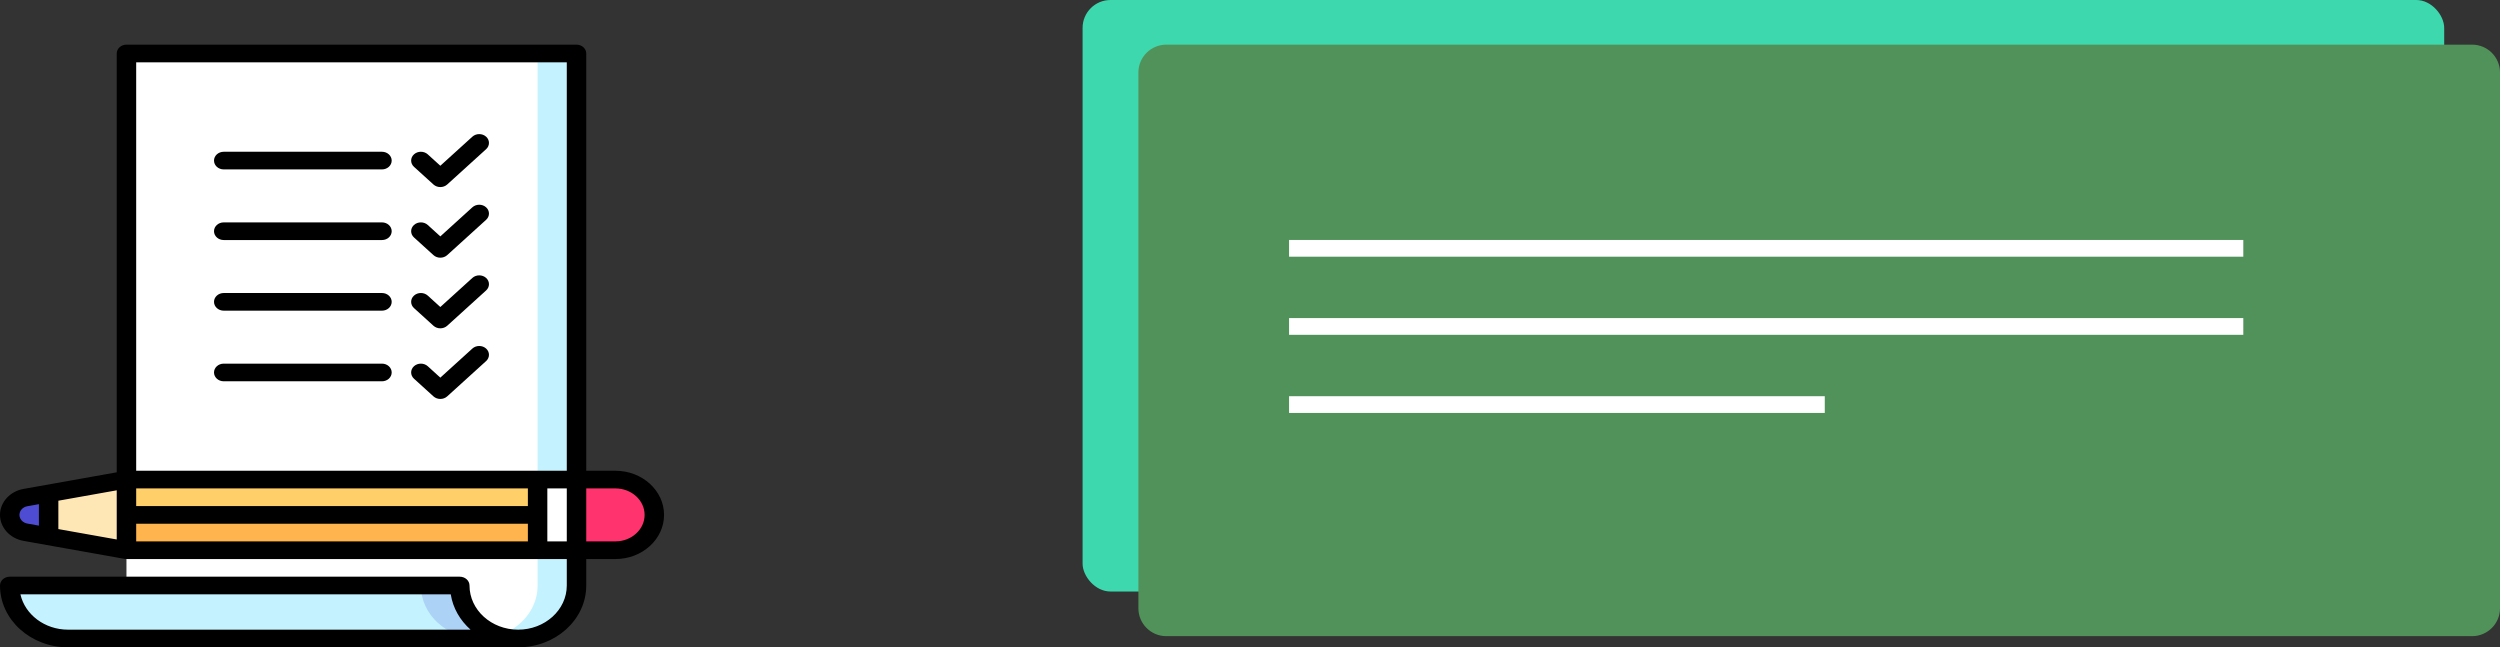 <svg width="448" height="116" viewBox="0 0 448 116" fill="none" xmlns="http://www.w3.org/2000/svg">
<rect x="0" y="0" width="448" height="116" fill="#333333" stroke="none"/>
<rect x="194" width="244" height="106" rx="5" fill="#3DD8AD"/>
<path d="M204 13C204 10.239 206.239 8 209 8H443C445.761 8 448 10.239 448 13V109C448 111.761 445.761 114 443 114H209C206.239 114 204 111.761 204 109V13Z" fill="#51925A"/>
<line x1="231" y1="44.5" x2="402" y2="44.5" stroke="white" stroke-width="3"/>
<line x1="231" y1="58.5" x2="402" y2="58.5" stroke="white" stroke-width="3"/>
<line x1="231" y1="72.5" x2="327" y2="72.5" stroke="white" stroke-width="3"/>
<path d="M75.421 64.848L22.661 104.926H1.743C1.743 110.168 6.426 114.418 12.202 114.418H85.88L75.421 64.848Z" fill="#C4F3FF"/>
<path d="M75.421 64.848V104.926C75.421 110.168 80.103 114.418 85.88 114.418H92.853V64.848H75.421Z" fill="#ACD2F6"/>
<path d="M89.366 15.91V113.876C90.457 114.226 91.63 114.418 92.853 114.418C98.629 114.418 103.312 110.168 103.312 104.926V9.582H96.339L89.366 15.91Z" fill="#C4F3FF"/>
<path d="M22.661 9.582V104.926H82.394C82.394 109.058 85.304 112.572 89.366 113.876C93.428 112.572 96.339 109.058 96.339 104.926V9.582H22.661Z" fill="white"/>
<path d="M110.284 85.941H103.312L96.339 92.269L103.312 98.598H110.284C114.135 98.598 117.257 95.765 117.257 92.269C117.257 88.775 114.135 85.941 110.284 85.941Z" fill="#FF336D"/>
<path d="M8.716 88.425L4.555 89.166C2.952 89.451 1.743 90.732 1.743 92.269C1.743 93.807 2.952 95.088 4.555 95.373L8.716 96.114L13.364 92.269L8.716 88.425Z" fill="#4E4CD3"/>
<path d="M22.661 85.941L8.716 88.425V96.114L22.661 98.598L29.634 92.269L22.661 85.941Z" fill="#FFE7B5"/>
<path d="M96.339 85.941L89.366 92.269L96.339 98.598H103.312V85.941H96.339Z" fill="white"/>
<path d="M22.661 92.269V98.598H96.339V92.269L59.5 88.051L22.661 92.269Z" fill="#FFB44E"/>
<path d="M22.661 85.941H96.339V92.269H22.661V85.941Z" fill="#FFD06A"/>
<path d="M77.674 45.716C78.015 46.025 78.461 46.18 78.907 46.18C79.353 46.18 79.799 46.025 80.14 45.716L87.113 39.388C87.793 38.77 87.793 37.769 87.113 37.151C86.432 36.533 85.328 36.533 84.647 37.151L78.907 42.361L76.654 40.315C75.973 39.697 74.869 39.697 74.188 40.315C73.507 40.933 73.507 41.935 74.188 42.552L77.674 45.716Z" fill="black"/>
<path d="M77.674 33.06C78.015 33.369 78.461 33.523 78.907 33.523C79.353 33.523 79.799 33.369 80.14 33.06L87.113 26.732C87.793 26.114 87.793 25.112 87.113 24.495C86.432 23.877 85.328 23.877 84.647 24.495L78.907 29.704L76.654 27.659C75.973 27.041 74.869 27.041 74.188 27.659C73.507 28.277 73.507 29.278 74.188 29.896L77.674 33.06Z" fill="black"/>
<path d="M40.093 43.016H68.448C69.411 43.016 70.191 42.307 70.191 41.434C70.191 40.56 69.411 39.852 68.448 39.852H40.093C39.13 39.852 38.35 40.56 38.35 41.434C38.35 42.307 39.13 43.016 40.093 43.016Z" fill="black"/>
<path d="M77.674 58.373C78.015 58.681 78.461 58.836 78.907 58.836C79.353 58.836 79.799 58.681 80.14 58.373L87.113 52.044C87.793 51.427 87.793 50.425 87.113 49.807C86.432 49.189 85.328 49.189 84.647 49.807L78.907 55.017L76.654 52.971C75.973 52.353 74.869 52.353 74.188 52.971C73.507 53.589 73.507 54.591 74.188 55.209L77.674 58.373Z" fill="black"/>
<path d="M77.674 71.029C78.015 71.338 78.461 71.492 78.907 71.492C79.353 71.492 79.799 71.338 80.14 71.029L87.113 64.701C87.793 64.083 87.793 63.081 87.113 62.463C86.432 61.846 85.328 61.846 84.647 62.463L78.907 67.673L76.654 65.627C75.973 65.01 74.869 65.01 74.188 65.627C73.507 66.245 73.507 67.247 74.188 67.865L77.674 71.029Z" fill="black"/>
<path d="M40.093 30.359H68.448C69.411 30.359 70.191 29.651 70.191 28.777C70.191 27.904 69.411 27.195 68.448 27.195H40.093C39.13 27.195 38.35 27.904 38.35 28.777C38.35 29.651 39.13 30.359 40.093 30.359Z" fill="black"/>
<path d="M40.093 55.672H68.448C69.411 55.672 70.191 54.964 70.191 54.09C70.191 53.216 69.411 52.508 68.448 52.508H40.093C39.13 52.508 38.35 53.216 38.35 54.09C38.35 54.964 39.13 55.672 40.093 55.672Z" fill="black"/>
<path d="M40.093 68.328H68.448C69.411 68.328 70.191 67.62 70.191 66.746C70.191 65.872 69.411 65.164 68.448 65.164H40.093C39.13 65.164 38.35 65.872 38.35 66.746C38.35 67.62 39.13 68.328 40.093 68.328Z" fill="black"/>
<path d="M110.284 84.359H105.055V9.582C105.055 8.708 104.274 8 103.312 8H22.661C21.698 8 20.918 8.708 20.918 9.582V84.639L4.219 87.614C1.774 88.049 0 90.007 0 92.269C0 94.532 1.774 96.49 4.219 96.926L22.325 100.15C22.436 100.17 22.548 100.18 22.661 100.18H101.568V104.926C101.568 109.288 97.659 112.836 92.853 112.836C88.046 112.836 84.137 109.288 84.137 104.926C84.137 104.052 83.356 103.344 82.394 103.344H1.743C0.78 103.344 0 104.052 0 104.926C0 111.032 5.474 116 12.202 116H92.853C99.581 116 105.055 111.032 105.055 104.926V100.18H110.284C115.09 100.18 119 96.631 119 92.269C119 87.908 115.09 84.359 110.284 84.359ZM12.202 112.836C7.993 112.836 4.471 110.114 3.661 106.508H80.775C81.164 108.97 82.45 111.173 84.321 112.836H12.202ZM101.568 11.164V84.359H24.404V11.164H101.568ZM24.404 93.852H94.596V97.016H24.404V93.852ZM94.596 90.688H24.404V87.523H94.596V90.688ZM20.918 96.675L10.459 94.812V89.727L20.918 87.864V96.675ZM3.486 92.269C3.486 91.516 4.077 90.863 4.89 90.718L6.973 90.347V94.192L4.89 93.821C4.077 93.676 3.486 93.023 3.486 92.269ZM98.082 97.016V87.523H101.568V97.016H98.082ZM110.284 97.016H105.055V87.523H110.284C113.168 87.523 115.514 89.652 115.514 92.269C115.514 94.887 113.168 97.016 110.284 97.016Z" fill="black"/>
</svg>

